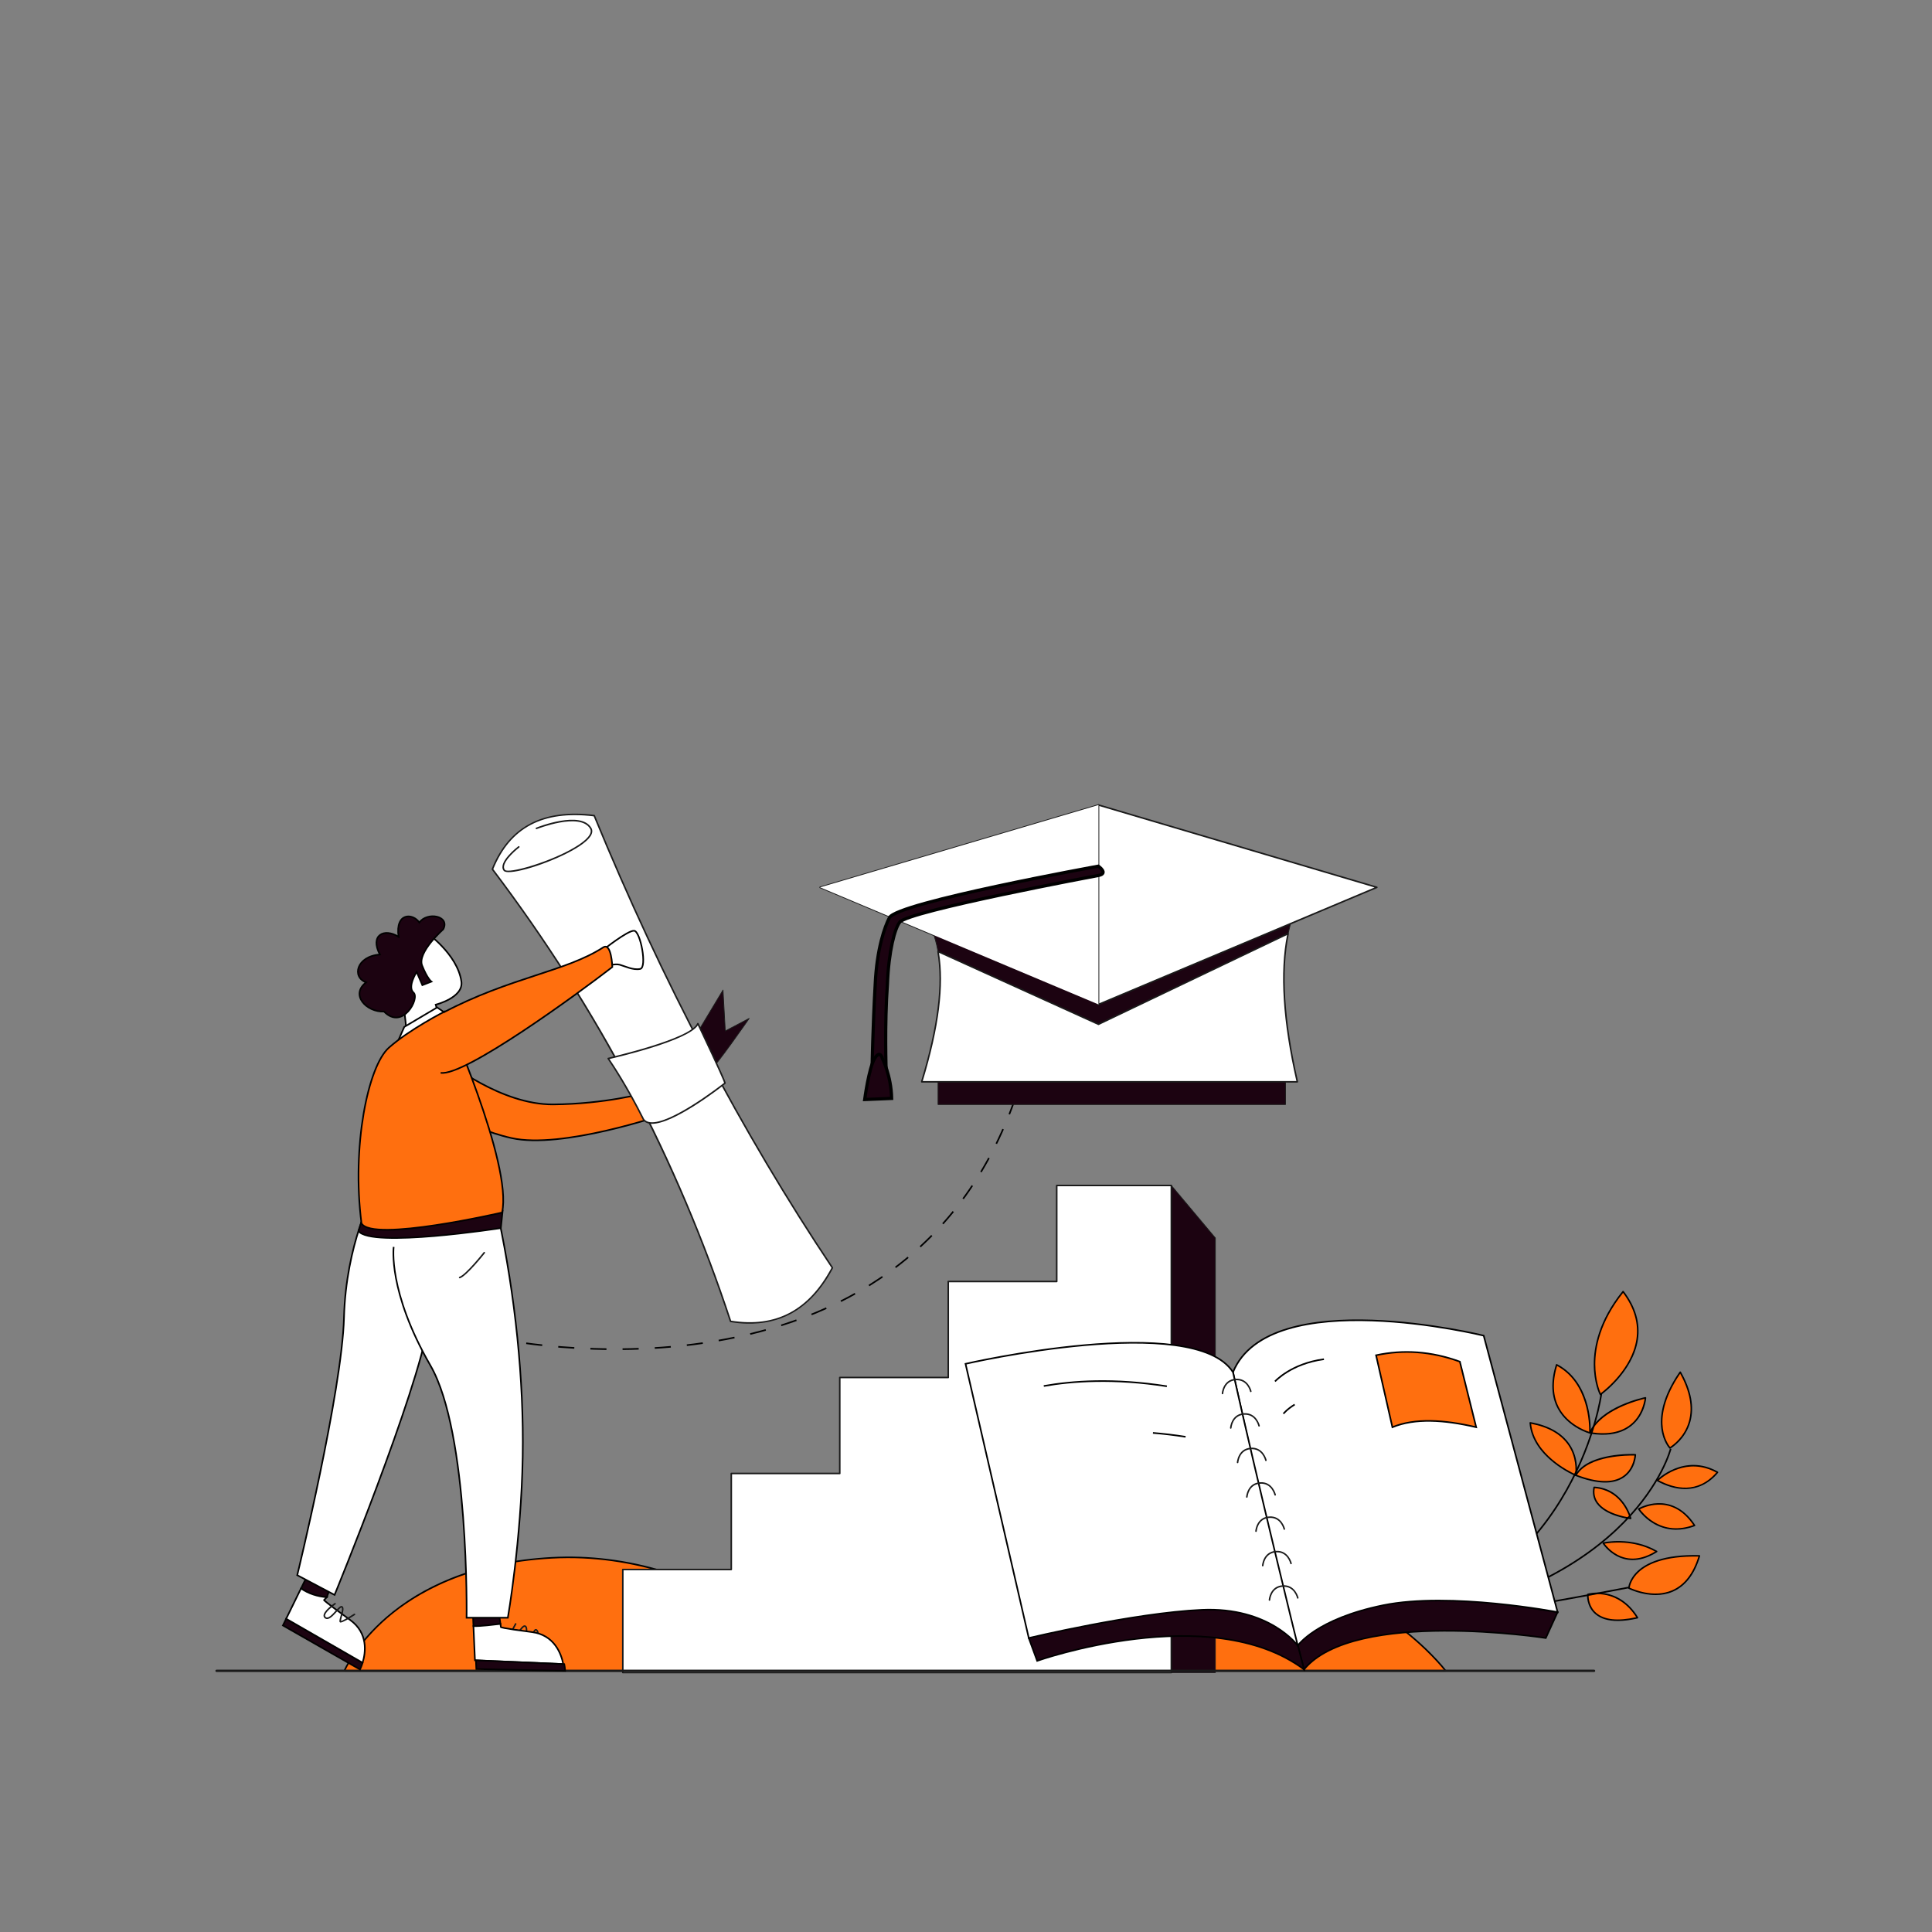<svg width="1200" height="1200" viewBox="0 0 1200 1200" fill="none" xmlns="http://www.w3.org/2000/svg">
<rect x="0" y="0" width="1200" height="1200" fill="#808080" stroke="none"/>
<mask id="mask0_1377_8" style="mask-type:luminance" maskUnits="userSpaceOnUse" x="0" y="0" width="1200" height="1200">
<path d="M0 0H1200V1200H0V0Z" fill="white"/>
</mask>
<g mask="url(#mask0_1377_8)">
<path d="M995.817 958.482C995.817 958.482 1012.99 954.446 1028.97 963.658C1007.64 977.092 995.817 958.482 995.817 958.482Z" fill="#FF6F0F"/>
<path d="M1013.8 968.99C1009.89 968.947 1006.65 967.846 1004.17 966.533C998.5 963.534 995.534 958.935 995.41 958.741C995.327 958.609 995.313 958.446 995.371 958.302C995.429 958.158 995.555 958.05 995.706 958.015C995.88 957.975 1013.25 954.044 1029.21 963.243C1029.36 963.328 1029.45 963.482 1029.45 963.65C1029.46 963.819 1029.37 963.977 1029.23 964.065C1023.33 967.781 1018.15 969.037 1013.8 968.99ZM996.633 958.809C997.62 960.136 1000.36 963.441 1004.65 965.702C1011.75 969.439 1019.61 968.755 1028.03 963.678C1014.4 956.176 999.956 958.2 996.633 958.809Z" fill="black"/>
<path d="M1012.82 943.127C1012.82 943.127 1008.43 924.959 990.138 923.828C986.87 940.274 1012.82 943.127 1012.82 943.127Z" fill="#FF6F0F"/>
<path d="M1012.82 943.607C1012.8 943.607 1012.79 943.607 1012.77 943.606C1012.16 943.538 997.625 941.855 991.755 933.849C989.617 930.932 988.914 927.528 989.669 923.734C989.715 923.498 989.92 923.333 990.169 923.35C1008.6 924.49 1013.25 942.83 1013.29 943.014C1013.33 943.167 1013.29 943.327 1013.18 943.444C1013.09 943.55 1012.96 943.609 1012.82 943.607ZM990.533 924.337C989.964 927.687 990.634 930.694 992.529 933.28C997.425 939.962 1009.14 942.103 1012.16 942.553C1011.13 939.293 1005.9 925.532 990.533 924.337Z" fill="black"/>
<path d="M1017.86 937.285C1017.86 937.285 1037.97 925.386 1052.51 947.486C1029.92 955.955 1017.86 937.285 1017.86 937.285Z" fill="#FF6F0F"/>
<path d="M1040.8 950.151C1034.71 950.084 1029.89 948.086 1026.46 945.97C1020.6 942.345 1017.59 937.738 1017.46 937.544C1017.39 937.435 1017.37 937.301 1017.4 937.173C1017.43 937.046 1017.51 936.938 1017.62 936.872C1017.83 936.748 1022.83 933.83 1029.72 933.617C1036.09 933.414 1045.28 935.618 1052.91 947.222C1052.99 947.343 1053.01 947.497 1052.96 947.635C1052.92 947.774 1052.81 947.885 1052.68 947.935C1048.31 949.572 1044.34 950.19 1040.8 950.151ZM1018.57 937.451C1019.46 938.676 1022.33 942.292 1027 945.174C1034.45 949.765 1042.78 950.462 1051.77 947.245C1045.9 938.581 1038.51 934.316 1029.79 934.577C1024.3 934.739 1019.94 936.741 1018.57 937.451Z" fill="black"/>
<path d="M1029.46 919.545C1029.46 919.545 1045.94 902.788 1066.76 914.477C1052.91 930.858 1035.61 922.884 1029.46 919.545Z" fill="#FF6F0F"/>
<path d="M1046.29 924.896C1040.93 924.837 1035.19 923.203 1029.23 919.969C1029.1 919.897 1029 919.767 1028.98 919.617C1028.96 919.469 1029.01 919.318 1029.12 919.209C1029.28 919.039 1046.1 902.324 1067 914.06C1067.13 914.129 1067.21 914.252 1067.24 914.393C1067.26 914.534 1067.22 914.679 1067.13 914.788C1061.38 921.591 1054.26 924.983 1046.29 924.896ZM1030.27 919.439C1040.3 924.716 1054.4 927.923 1066.02 914.614C1047.92 904.841 1033.08 916.911 1030.27 919.439Z" fill="black"/>
<path d="M1037.23 899.349C1037.23 899.349 1062.23 885.352 1043.63 852.296C1022.12 883.351 1037.23 899.349 1037.23 899.349Z" fill="#FF6F0F"/>
<path d="M1037.22 899.83C1037.09 899.829 1036.97 899.778 1036.88 899.68C1036.72 899.512 1032.98 895.476 1031.89 887.534C1030.88 880.257 1032.03 868.191 1043.23 852.023C1043.33 851.888 1043.49 851.802 1043.65 851.815C1043.81 851.823 1043.96 851.916 1044.05 852.061C1050.51 863.54 1052.48 874.007 1049.9 883.174C1046.73 894.473 1037.55 899.718 1037.46 899.77C1037.39 899.812 1037.3 899.831 1037.22 899.83ZM1043.58 853.206C1032.99 868.761 1031.88 880.33 1032.83 887.33C1033.71 893.823 1036.48 897.677 1037.33 898.727C1038.98 897.681 1046.26 892.596 1048.98 882.896C1051.43 874.168 1049.61 864.182 1043.58 853.206Z" fill="black"/>
<path d="M1037.69 899.855C1037.69 899.855 1016.25 985.875 868.495 1008.01" stroke="black"/>
<path d="M1015.72 903.586C1015.72 903.586 1014.88 930.282 978.764 916.324C986.704 902.341 1015.72 903.586 1015.72 903.586Z" fill="#FF6F0F"/>
<path d="M996.378 920.847C991.297 920.745 985.357 919.387 978.592 916.772C978.462 916.722 978.359 916.618 978.314 916.486C978.266 916.355 978.279 916.208 978.348 916.086C986.339 902.01 1014.55 903.059 1015.74 903.106C1016 903.117 1016.21 903.338 1016.2 903.6C1016.19 903.977 1015.83 912.878 1008.43 917.781C1005.2 919.921 1001.17 920.944 996.378 920.847ZM979.469 916.08C992.044 920.847 1001.61 921.151 1007.9 916.981C1013.93 912.98 1015.02 905.947 1015.2 904.052C1011.41 903.978 986.969 903.986 979.469 916.08Z" fill="black"/>
<path d="M978.763 916.325C978.763 916.325 983.868 889.814 950.465 883.755C952.235 905.395 978.763 916.325 978.763 916.325Z" fill="#FF6F0F"/>
<path d="M978.751 916.805C978.693 916.804 978.634 916.791 978.578 916.768C978.309 916.659 951.758 905.476 949.984 883.794C949.972 883.645 950.03 883.5 950.14 883.398C950.25 883.3 950.401 883.256 950.547 883.283C961.861 885.335 970.034 889.93 974.835 896.941C981.122 906.118 979.253 916.314 979.233 916.415C979.206 916.557 979.116 916.679 978.989 916.748C978.915 916.787 978.833 916.806 978.751 916.805ZM951 884.344C952.999 903.297 974.58 913.905 978.377 915.63C978.658 913.357 979.235 905.053 974.035 897.472C969.47 890.816 961.721 886.4 951 884.344Z" fill="black"/>
<path d="M1022.02 868.219C1022.02 868.219 1020.21 895.252 987.533 889.989C994.555 873.839 1022.02 868.219 1022.02 868.219Z" fill="#FF6F0F"/>
<path d="M994.672 891.142C992.388 891.096 989.982 890.87 987.457 890.464C987.311 890.44 987.183 890.35 987.113 890.22C987.041 890.089 987.036 889.934 987.093 889.798C994.136 873.605 1020.79 867.981 1021.92 867.749C1022.07 867.719 1022.22 867.759 1022.33 867.857C1022.45 867.956 1022.51 868.102 1022.5 868.251C1022.47 868.687 1021.69 878.96 1013.27 885.657C1008.49 889.459 1002.26 891.294 994.672 891.142ZM988.232 889.612C998.568 891.165 1006.79 889.587 1012.66 884.915C1019.57 879.427 1021.15 871.191 1021.47 868.837C1017.35 869.802 994.831 875.658 988.232 889.612Z" fill="black"/>
<path d="M987.532 889.989C987.532 889.989 989.332 859.406 966.85 847.71C956.241 881.667 987.532 889.989 987.532 889.989Z" fill="#FF6F0F"/>
<path d="M987.522 890.469C987.483 890.468 987.445 890.463 987.409 890.453C987.275 890.418 974.1 886.798 967.684 875.165C963.485 867.549 963.048 858.264 966.391 847.566C966.433 847.43 966.532 847.322 966.664 847.266C966.795 847.213 966.944 847.218 967.07 847.283C978.84 853.407 983.908 864.71 986.085 873.113C988.439 882.191 988.016 889.94 988.01 890.018C988.003 890.16 987.93 890.293 987.813 890.378C987.728 890.439 987.625 890.471 987.522 890.469ZM967.137 848.406C964.063 858.61 964.528 867.454 968.526 874.701C973.983 884.596 984.489 888.511 987.072 889.347C987.159 885.024 986.829 859.087 967.137 848.406Z" fill="black"/>
<path d="M994.019 866.12C994.019 866.12 1034.99 837.397 1008.13 802.245C979.623 837.605 994.019 866.12 994.019 866.12Z" fill="#FF6F0F"/>
<path d="M994.01 866.601C993.974 866.6 993.938 866.593 993.903 866.584C993.767 866.551 993.653 866.46 993.591 866.336C993.443 866.041 989.94 858.974 989.905 847.444C989.871 836.83 992.94 820.319 1007.75 801.943C1007.84 801.829 1007.98 801.762 1008.13 801.764L1008.14 801.764C1008.28 801.767 1008.42 801.837 1008.51 801.953C1015.95 811.691 1018.91 821.866 1017.32 832.193C1014.2 852.351 994.494 866.373 994.296 866.513C994.212 866.573 994.11 866.603 994.01 866.601ZM1008.12 803.025C993.813 820.988 990.832 837.074 990.864 847.44C990.895 857.006 993.415 863.554 994.211 865.383C997.2 863.133 1013.58 850.066 1016.37 832.039C1017.89 822.156 1015.12 812.397 1008.12 803.025Z" fill="black"/>
<path d="M994.608 865.781C994.608 865.781 979.745 977.887 866.991 1006.99" stroke="black"/>
<path d="M986.231 990.323C986.231 990.323 1004.67 984.811 1017.06 1004.79C984.389 1012.27 986.231 990.323 986.231 990.323Z" fill="#FF6F0F"/>
<path d="M1005.08 1006.83C998.937 1006.87 994.153 1005.43 990.792 1002.51C985.2 997.661 985.725 990.582 985.75 990.283C985.767 990.086 985.902 989.919 986.091 989.863C986.279 989.807 1005.03 984.478 1017.47 1004.54C1017.55 1004.67 1017.56 1004.83 1017.51 1004.97C1017.45 1005.12 1017.32 1005.22 1017.17 1005.26C1012.69 1006.28 1008.65 1006.81 1005.08 1006.83ZM986.694 990.699C986.668 992.136 986.872 997.846 991.43 1001.8C996.409 1006.11 1004.77 1007.01 1016.29 1004.47C1005.16 987.136 989.178 990.111 986.694 990.699Z" fill="black"/>
<path d="M1011.73 986.407C1011.73 986.407 1012.97 965.282 1055.54 966.366C1044.53 1003.29 1011.73 986.407 1011.73 986.407Z" fill="#FF6F0F"/>
<path d="M1028.5 990.72C1019.33 990.78 1011.62 986.89 1011.52 986.836C1011.35 986.749 1011.25 986.57 1011.26 986.381C1011.27 986.157 1011.64 980.845 1017.35 975.627C1022.55 970.871 1033.4 965.319 1055.55 965.888C1055.7 965.892 1055.84 965.965 1055.93 966.085C1056.02 966.207 1056.04 966.362 1056 966.505C1052.63 977.813 1046.88 985.27 1038.91 988.665C1035.44 990.142 1031.87 990.698 1028.5 990.72ZM1012.25 986.126C1014.34 987.111 1027.08 992.669 1038.54 987.78C1046.09 984.56 1051.59 977.514 1054.9 966.833C1033.55 966.397 1023.09 971.715 1018.06 976.278C1013.37 980.533 1012.43 984.936 1012.25 986.126Z" fill="black"/>
<path d="M1011.4 986.045C1011.4 986.045 903.362 1006.99 868.003 1009" stroke="black"/>
<path d="M897.923 1037.79C897.923 1037.79 845.588 967.295 736.223 967.295C626.858 967.295 605.965 1037.79 605.965 1037.79H897.923Z" fill="#FF6F0F"/>
<path d="M897.923 1038.27H605.965C605.814 1038.27 605.671 1038.2 605.58 1038.08C605.489 1037.96 605.461 1037.8 605.504 1037.65C605.557 1037.48 610.983 1019.7 629.754 1002.19C640.77 991.916 654.163 983.732 669.561 977.862C688.79 970.533 711.219 966.816 736.223 966.816C761.22 966.816 785.293 970.53 807.775 977.854C825.764 983.714 842.779 991.886 858.349 1002.14C884.867 1019.61 898.177 1037.33 898.308 1037.5C898.416 1037.65 898.433 1037.84 898.352 1038.01C898.27 1038.17 898.104 1038.27 897.923 1038.27ZM606.629 1037.31H896.94C894.088 1033.74 881.05 1018.24 857.784 1002.92C833.434 986.887 792.578 967.776 736.223 967.776C679.92 967.776 647.628 986.851 630.453 1002.85C613.814 1018.36 607.759 1034.04 606.629 1037.31Z" fill="black"/>
<path d="M727.535 736.334L754.885 768.948V1038.86H727.535V736.334Z" fill="#1C0311"/>
<path d="M754.887 1039.1H727.537C727.404 1039.1 727.297 1039 727.297 1038.86V736.335C727.297 736.233 727.36 736.144 727.455 736.109C727.549 736.074 727.656 736.102 727.72 736.181L755.071 768.794C755.107 768.837 755.127 768.894 755.127 768.949V1038.86C755.127 1039 755.019 1039.1 754.887 1039.1ZM727.777 1038.62H754.647V769.036L727.777 736.994V1038.62Z" fill="#1A1A1A"/>
<path d="M513.792 1037.79C513.792 1037.79 444.428 962.024 342.675 967.587C240.922 973.15 213.895 1037.79 213.895 1037.79H513.792Z" fill="#FF6F0F"/>
<path d="M513.791 1038.27H213.893C213.733 1038.27 213.583 1038.19 213.494 1038.06C213.405 1037.92 213.389 1037.75 213.451 1037.6C213.518 1037.44 220.474 1021.15 239.812 1004.41C251.16 994.591 264.494 986.532 279.444 980.459C298.12 972.872 319.385 968.38 342.647 967.109C365.913 965.834 389.407 968.744 412.477 975.75C430.929 981.355 449.151 989.577 466.639 1000.19C496.413 1018.26 513.971 1037.27 514.145 1037.46C514.273 1037.6 514.307 1037.81 514.23 1037.98C514.154 1038.16 513.981 1038.27 513.791 1038.27ZM214.639 1037.31H512.673C509.005 1033.51 492.308 1016.89 466.113 1001C438.75 984.391 395.125 965.2 342.7 968.066C290.304 970.93 258.194 989.788 240.484 1005.1C223.504 1019.78 216.152 1034.1 214.639 1037.31Z" fill="black"/>
<path d="M727.537 1037.98V736.334H656.358V795.96H588.977V855.587H521.597V915.213H454.217V974.84H386.836V1038.86H716.407H727.537V1037.98Z" fill="white"/>
<path d="M727.535 1039.34H386.835C386.57 1039.34 386.355 1039.13 386.355 1038.86V974.84C386.355 974.574 386.57 974.36 386.835 974.36H453.735V915.213C453.735 914.947 453.95 914.733 454.215 914.733H521.115V855.587C521.115 855.321 521.33 855.107 521.595 855.107H588.496V795.96C588.496 795.695 588.711 795.481 588.976 795.481H655.876V736.334C655.876 736.069 656.091 735.854 656.357 735.854H727.535C727.801 735.854 728.016 736.069 728.016 736.334V1038.86C728.016 1039.13 727.801 1039.34 727.535 1039.34ZM387.315 1038.38H727.055V736.814H656.836V795.96C656.836 796.226 656.622 796.441 656.357 796.441H589.455V855.587C589.455 855.853 589.241 856.067 588.976 856.067H522.076V915.213C522.076 915.479 521.861 915.694 521.595 915.694H454.695V974.84C454.695 975.106 454.481 975.32 454.215 975.32H387.315V1038.38Z" fill="#1A1A1A"/>
<path d="M990.097 1038.51H134.51C134.112 1038.51 133.789 1038.19 133.789 1037.79C133.789 1037.39 134.112 1037.07 134.51 1037.07H990.097C990.494 1037.07 990.817 1037.39 990.817 1037.79C990.817 1038.19 990.494 1038.51 990.097 1038.51Z" fill="#1A1A1A"/>
<path d="M307.129 831.058C307.129 831.058 564.788 888.166 632.94 675.129" stroke="black" stroke-miterlimit="10" stroke-dasharray="10 10"/>
<path d="M682.287 624.356C682.224 624.356 682.162 624.343 682.102 624.318L509.196 551.583C509.009 551.504 508.891 551.316 508.903 551.114C508.913 550.911 509.051 550.738 509.246 550.679L682.152 499.545C682.295 499.502 682.454 499.53 682.575 499.62C682.697 499.711 682.768 499.854 682.768 500.005V623.875C682.768 624.036 682.687 624.186 682.553 624.275C682.473 624.328 682.381 624.356 682.287 624.356ZM510.808 551.219L681.807 623.153V500.648L510.808 551.219Z" fill="#1A1A1A"/>
<path d="M582.641 686.031H798.449V666.927H582.641V686.031Z" fill="#1C0311"/>
<path d="M798.449 686.271H582.642C582.509 686.271 582.402 686.163 582.402 686.031V666.928C582.402 666.795 582.509 666.687 582.642 666.687H798.449C798.582 666.687 798.69 666.795 798.69 666.928V686.031C798.69 686.163 798.582 686.271 798.449 686.271ZM582.882 685.79H798.209V667.168H582.882V685.79Z" fill="#1A1A1A"/>
<path d="M572.5 565.245C577.666 572.777 580.932 581.422 582.615 590.994L682.288 636.215L800.08 579.882C801.447 573.414 803.34 567.422 805.802 561.943L572.5 565.245Z" fill="#1C0311"/>
<path d="M682.285 636.456C682.251 636.456 682.218 636.448 682.185 636.433L582.514 591.212C582.442 591.18 582.39 591.113 582.376 591.035C580.656 581.253 577.266 572.621 572.3 565.381C572.249 565.307 572.244 565.213 572.284 565.134C572.325 565.056 572.407 565.007 572.495 565.006L805.797 561.702H805.8C805.881 561.702 805.956 561.743 806.001 561.811C806.046 561.879 806.053 561.967 806.019 562.042C803.606 567.41 801.687 573.428 800.313 579.931C800.298 580.004 800.25 580.067 800.182 580.099L682.389 636.431C682.355 636.447 682.32 636.456 682.285 636.456ZM582.828 590.827L682.282 635.951L799.868 579.717C801.219 573.363 803.088 567.468 805.428 562.188L572.948 565.478C577.795 572.669 581.119 581.194 582.828 590.827Z" fill="#1A1A1A"/>
<path d="M805.802 671.926C797.407 635.417 794.957 604.245 800.079 579.882L682.287 636.215L582.615 590.994C586.612 613.657 581.761 641.502 572.5 671.926H805.802Z" fill="white"/>
<path d="M805.798 672.406H572.496C572.344 672.406 572.2 672.334 572.11 672.212C572.019 672.09 571.992 671.931 572.036 671.786C582.404 637.725 585.709 611.326 582.138 591.077C582.107 590.902 582.175 590.723 582.316 590.614C582.457 590.504 582.647 590.483 582.809 590.556L682.277 635.685L799.868 579.448C800.033 579.369 800.229 579.39 800.373 579.504C800.517 579.616 800.583 579.801 800.546 579.98C795.665 603.19 797.59 634.089 806.267 671.818C806.299 671.961 806.266 672.11 806.175 672.224C806.084 672.34 805.944 672.406 805.798 672.406ZM573.143 671.445H805.195C796.72 634.356 794.775 603.845 799.412 580.732L682.49 636.648C682.361 636.709 682.213 636.711 682.085 636.652L583.236 591.804C586.563 611.961 583.258 638.031 573.143 671.445Z" fill="#1A1A1A"/>
<path d="M855.195 551.14L682.289 623.875V500.005L855.195 551.14Z" fill="white"/>
<path d="M682.29 624.356C682.197 624.356 682.104 624.328 682.024 624.274C681.89 624.186 681.809 624.036 681.809 623.875V500.005C681.809 499.854 681.88 499.711 682.002 499.62C682.124 499.529 682.282 499.502 682.425 499.544L855.332 550.679C855.526 550.737 855.664 550.911 855.674 551.113C855.686 551.316 855.569 551.504 855.381 551.583L682.476 624.317C682.416 624.343 682.353 624.356 682.29 624.356ZM682.77 500.648V623.152L853.769 551.219L682.77 500.648Z" fill="#1A1A1A"/>
<path d="M509.383 551.14L682.289 623.875V500.005L509.383 551.14Z" fill="white"/>
<path d="M682.441 543.72C682.441 543.72 564.095 565.846 558.827 572.782C555.811 576.683 552.006 590.37 551.19 611.344C549.376 635.969 550.395 665.204 550.395 665.204L541.582 665.582C541.582 665.582 542.152 636.982 543.595 611.679C544.591 589.057 549.611 575.411 552.462 569.942C557.332 560.633 682.196 537.997 682.196 537.997C682.196 537.997 688.666 542.451 682.441 543.72Z" fill="#1C0311"/>
<path d="M682.441 543.72C682.441 543.72 564.095 565.846 558.827 572.782C555.811 576.683 552.006 590.37 551.19 611.344C549.376 635.969 550.395 665.204 550.395 665.204L541.582 665.582C541.582 665.582 542.152 636.982 543.595 611.679C544.591 589.057 549.611 575.411 552.462 569.942C557.332 560.633 682.196 537.997 682.196 537.997C682.196 537.997 688.666 542.451 682.441 543.72Z" stroke="black" stroke-width="2"/>
<path d="M548.03 657.381C548.03 657.381 553.497 667.837 553.815 682.235L537.071 682.936C537.071 682.936 539.651 663.429 543.183 657.563C546.713 651.696 548.03 657.381 548.03 657.381Z" fill="#1C0311"/>
<path d="M548.03 657.381C548.03 657.381 553.497 667.837 553.815 682.235L537.071 682.936C537.071 682.936 539.651 663.429 543.183 657.563C546.713 651.696 548.03 657.381 548.03 657.381Z" stroke="black" stroke-width="2"/>
</g>
<mask id="mask1_1377_8" style="mask-type:luminance" maskUnits="userSpaceOnUse" x="0" y="0" width="1200" height="1200">
<path d="M0 0H1200V1200H0V0Z" fill="white"/>
</mask>
<g mask="url(#mask1_1377_8)">
<path d="M967.453 1001.32L960.117 1017.4C960.117 1017.4 841.203 998.951 809.966 1036.91L806.061 1022.13C806.061 1022.13 803.222 1003.56 828.425 992.92C853.627 982.275 967.453 1001.32 967.453 1001.32Z" fill="#1C0311"/>
<path d="M967.453 1001.32L960.117 1017.4C960.117 1017.4 841.203 998.951 809.966 1036.91L806.061 1022.13C806.061 1022.13 803.222 1003.56 828.425 992.92C853.627 982.275 967.453 1001.32 967.453 1001.32Z" stroke="black" stroke-miterlimit="10"/>
<path d="M638.988 1017.4L644.194 1031.59C644.194 1031.59 751.868 993.511 809.964 1036.92L803.486 1011.66C803.486 1011.66 744.532 964.89 638.988 1017.4Z" fill="#1C0311"/>
<path d="M638.988 1017.4L644.194 1031.59C644.194 1031.59 751.868 993.511 809.964 1036.92L803.486 1011.66C803.486 1011.66 744.532 964.89 638.988 1017.4Z" stroke="black" stroke-miterlimit="10"/>
<path d="M921.544 829.592C921.544 829.592 788.55 796.95 765.832 852.3C801.802 1015.51 806.061 1022.13 806.061 1022.13C806.061 1022.13 817.421 1005.57 859.07 997.059C900.72 988.543 967.453 1001.32 967.453 1001.32L921.544 829.592Z" fill="white"/>
<path d="M921.544 829.592C921.544 829.592 788.55 796.95 765.832 852.3C801.802 1015.51 806.061 1022.13 806.061 1022.13C806.061 1022.13 817.421 1005.57 859.07 997.059C900.72 988.543 967.453 1001.32 967.453 1001.32L921.544 829.592Z" stroke="black" stroke-miterlimit="10"/>
<path d="M599.707 847.096C599.707 847.096 741.694 814.455 765.832 852.301C782.283 925.868 806.061 1022.13 806.061 1022.13C806.061 1022.13 788.549 998.004 746.426 999.897C704.304 1001.79 638.99 1017.4 638.99 1017.4L599.707 847.096Z" fill="white"/>
<path d="M599.707 847.096C599.707 847.096 741.694 814.455 765.832 852.301C782.283 925.868 806.061 1022.13 806.061 1022.13C806.061 1022.13 788.549 998.004 746.426 999.897C704.304 1001.79 638.99 1017.4 638.99 1017.4L599.707 847.096Z" stroke="black" stroke-miterlimit="10"/>
<path d="M788.492 994.286C788.481 994.286 788.471 994.286 788.46 994.285C788.195 994.268 787.995 994.04 788.013 993.775C788.017 993.689 788.665 985.19 796.623 984.635C804.557 984.084 806.512 992.287 806.531 992.37C806.589 992.629 806.427 992.886 806.168 992.943C805.912 993.001 805.653 992.84 805.594 992.582C805.524 992.275 803.817 985.085 796.689 985.594C789.575 986.09 788.992 993.522 788.971 993.839C788.953 994.093 788.742 994.286 788.492 994.286Z" fill="#1A1A1A"/>
<path d="M784.308 972.907C784.297 972.907 784.287 972.907 784.276 972.906C784.011 972.888 783.811 972.66 783.829 972.395C783.833 972.309 784.48 963.81 792.438 963.255C800.391 962.715 802.329 970.907 802.346 970.99C802.405 971.249 802.243 971.505 801.984 971.563C801.724 971.62 801.468 971.46 801.41 971.201C801.339 970.895 799.632 963.699 792.505 964.214C785.39 964.71 784.808 972.142 784.787 972.459C784.769 972.713 784.558 972.907 784.308 972.907Z" fill="#1A1A1A"/>
<path d="M780.129 951.526C780.118 951.526 780.107 951.527 780.096 951.526C779.831 951.509 779.632 951.281 779.65 951.016C779.655 950.93 780.302 942.43 788.26 941.876C796.204 941.328 798.149 949.528 798.167 949.611C798.226 949.87 798.064 950.126 797.805 950.184C797.548 950.243 797.289 950.081 797.231 949.822C797.161 949.516 795.449 942.332 788.325 942.833C781.211 943.329 780.628 950.763 780.607 951.08C780.59 951.333 780.379 951.526 780.129 951.526Z" fill="#1A1A1A"/>
<path d="M774.437 930.28C774.426 930.28 774.416 930.28 774.405 930.279C774.14 930.261 773.94 930.034 773.958 929.769C773.963 929.683 774.61 921.185 782.567 920.63C790.516 920.08 792.458 928.282 792.476 928.365C792.534 928.624 792.372 928.88 792.114 928.938C791.856 928.995 791.597 928.835 791.54 928.576C791.47 928.27 789.752 921.087 782.634 921.589C775.52 922.085 774.937 929.517 774.916 929.834C774.899 930.087 774.688 930.28 774.437 930.28Z" fill="#1A1A1A"/>
<path d="M768.703 908.834C768.692 908.834 768.682 908.834 768.671 908.833C768.406 908.815 768.206 908.587 768.224 908.322C768.228 908.236 768.876 899.737 776.833 899.182C784.766 898.637 786.724 906.835 786.742 906.917C786.8 907.176 786.638 907.433 786.38 907.49C786.123 907.549 785.864 907.387 785.806 907.129C785.735 906.822 784.027 899.636 776.9 900.141C769.786 900.637 769.203 908.069 769.182 908.386C769.164 908.64 768.953 908.834 768.703 908.834Z" fill="#1A1A1A"/>
<path d="M764.453 887.42C764.442 887.42 764.432 887.42 764.421 887.419C764.156 887.402 763.956 887.174 763.974 886.909C763.978 886.823 764.625 878.323 772.584 877.769C780.518 877.223 782.474 885.42 782.492 885.503C782.55 885.762 782.388 886.019 782.129 886.076C781.87 886.133 781.613 885.973 781.555 885.714C781.486 885.408 779.767 878.227 772.65 878.727C765.535 879.223 764.953 886.655 764.932 886.972C764.914 887.225 764.703 887.42 764.453 887.42Z" fill="#1A1A1A"/>
<path d="M759.316 866.006C759.305 866.006 759.295 866.007 759.284 866.006C759.019 865.988 758.819 865.759 758.837 865.494C758.841 865.409 759.488 856.909 767.446 856.355C775.403 855.813 777.337 864.008 777.354 864.09C777.413 864.349 777.251 864.605 776.992 864.663C776.735 864.72 776.476 864.559 776.418 864.301C776.348 863.994 774.637 856.805 767.512 857.314C760.398 857.81 759.816 865.241 759.795 865.558C759.777 865.812 759.566 866.006 759.316 866.006Z" fill="#1A1A1A"/>
<path d="M906.74 845.741L916.884 886.461C896.982 881.829 878.991 880.66 864.843 886.461L854.699 841.773C871.57 838.154 888.895 839.25 906.74 845.741Z" fill="#FF6F0F"/>
<path d="M906.74 845.741L916.884 886.461C896.982 881.829 878.991 880.66 864.843 886.461L854.699 841.773C871.57 838.154 888.895 839.25 906.74 845.741Z" stroke="black" stroke-miterlimit="10"/>
<path d="M724.765 861.035C691.806 855.854 665.864 857.751 648.309 860.874" stroke="black" stroke-miterlimit="10"/>
<path d="M791.934 858.022C791.934 858.022 801.895 846.953 822.317 844.235" stroke="black" stroke-miterlimit="10"/>
<path d="M797.176 878.092C797.176 878.092 799.196 875.437 804.144 872.373" stroke="black" stroke-miterlimit="10"/>
<path d="M736.383 892.425C729.299 891.311 722.539 890.525 716.117 890.007" stroke="black" stroke-miterlimit="10"/>
<path d="M411.492 692.485C411.492 692.485 348.979 713.9 317.683 706.863C286.386 699.828 272.947 683.971 272.947 683.971L278.277 659.612C278.277 659.612 311.111 686.244 343.585 685.982C376.06 685.72 400.52 678.897 400.52 678.897C400.52 678.897 409.703 682.016 411.492 692.485Z" fill="#FF6F0F"/>
<path d="M411.492 692.485C411.492 692.485 348.979 713.9 317.683 706.863C286.386 699.828 272.947 683.971 272.947 683.971L278.277 659.612C278.277 659.612 311.111 686.244 343.585 685.982C376.06 685.72 400.52 678.897 400.52 678.897C400.52 678.897 409.703 682.016 411.492 692.485Z" stroke="black" stroke-miterlimit="10"/>
<path d="M225.221 1032.76C224.434 1035.34 223.603 1036.96 223.603 1036.96L175.708 1009.6L177.743 1005.44L225.221 1032.76Z" fill="#1C0311"/>
<path d="M225.221 1032.76C224.434 1035.34 223.603 1036.96 223.603 1036.96L175.708 1009.6L177.743 1005.44L225.221 1032.76Z" stroke="black" stroke-miterlimit="10"/>
<path d="M186.961 986.619L191.091 978.184L205.278 985.913L202.972 992.044C197.218 991.614 191.712 989.866 186.961 986.619Z" fill="#1C0311"/>
<path d="M186.961 986.619L191.091 978.184L205.278 985.913L202.972 992.044C197.218 991.614 191.712 989.866 186.961 986.619Z" stroke="black" stroke-miterlimit="10"/>
<path d="M186.959 986.619C191.71 989.866 197.216 991.614 202.969 992.044L201.232 993.856C201.232 993.856 201.599 994.692 217.52 1006.22C228.817 1014.4 227.142 1026.45 225.216 1032.76L177.74 1005.44L186.959 986.619Z" fill="white"/>
<path d="M186.959 986.619C191.71 989.866 197.216 991.614 202.969 992.044L201.232 993.856C201.232 993.856 201.599 994.692 217.52 1006.22C228.817 1014.4 227.142 1026.45 225.216 1032.76L177.74 1005.44L186.959 986.619Z" stroke="black" stroke-miterlimit="10"/>
<path d="M211.448 1007.78C211.387 1007.77 211.333 1007.76 211.287 1007.74C210.47 1007.41 210.832 1006.12 211.488 1003.78C211.966 1002.07 212.858 998.888 212.144 998.474C211.739 998.241 210.009 1000.16 209.081 1001.19C206.827 1003.69 204.023 1006.81 201.808 1005.16C201.228 1004.73 200.928 1004.14 200.942 1003.45C201.002 1000.46 207.139 996.169 207.839 995.69C208.059 995.539 208.357 995.596 208.507 995.815C208.657 996.033 208.6 996.332 208.382 996.482C206.594 997.707 201.944 1001.35 201.903 1003.47C201.894 1003.85 202.048 1004.14 202.383 1004.39C203.898 1005.52 206.374 1002.76 208.367 1000.55C210.211 998.497 211.539 997.015 212.626 997.644C213.982 998.43 213.184 1001.28 212.413 1004.04C212.135 1005.03 211.766 1006.35 211.77 1006.84C212.718 1006.67 216.637 1004.43 219.918 1002.32C220.14 1002.18 220.437 1002.24 220.58 1002.47C220.725 1002.69 220.661 1002.98 220.437 1003.13C216.985 1005.35 212.71 1007.91 211.448 1007.78Z" fill="#1A1A1A"/>
<path d="M266.08 822.237C259.285 865.136 207.802 990.623 207.802 990.623L184.619 978.375C184.619 978.375 212.387 864.472 213.66 818.444C214.934 772.416 231.841 741.642 231.841 741.642L287.73 752.749L266.08 822.237Z" fill="white"/>
<path d="M266.08 822.237C259.285 865.136 207.802 990.623 207.802 990.623L184.619 978.375C184.619 978.375 212.387 864.472 213.66 818.444C214.934 772.416 231.841 741.642 231.841 741.642L287.73 752.749L266.08 822.237Z" stroke="black" stroke-miterlimit="10"/>
<path d="M327.918 1019.95C327.769 1019.95 327.615 1019.91 327.457 1019.84C326.247 1019.31 326.37 1017.28 326.513 1014.93C326.626 1013.07 326.766 1010.76 325.946 1010.47C325.206 1010.2 323.266 1013 321.991 1014.86C319.996 1017.76 318.274 1020.27 316.732 1019.84C316.364 1019.73 316.09 1019.48 315.94 1019.11C315.052 1016.91 319.062 1009.8 319.875 1008.39C320.007 1008.16 320.302 1008.08 320.531 1008.22C320.761 1008.35 320.839 1008.65 320.706 1008.87C318.915 1011.97 316.279 1017.38 316.831 1018.75C316.876 1018.86 316.927 1018.89 316.996 1018.91C317.887 1019.18 319.795 1016.36 321.199 1014.31C323.142 1011.48 324.821 1009.04 326.272 1009.56C327.768 1010.1 327.624 1012.48 327.471 1014.99C327.376 1016.56 327.246 1018.7 327.842 1018.97C328.356 1019.19 329.453 1016.82 330.041 1015.55C330.889 1013.71 331.622 1012.12 332.539 1011.84C332.824 1011.75 333.113 1011.79 333.374 1011.94C335.232 1013.06 335.176 1018.41 335.147 1019.47C335.14 1019.74 334.916 1019.95 334.653 1019.94C334.388 1019.93 334.18 1019.71 334.187 1019.45C334.25 1017.2 333.95 1013.41 332.879 1012.77C332.848 1012.75 332.842 1012.75 332.822 1012.76C332.314 1012.91 331.504 1014.67 330.912 1015.95C329.968 1018 329.07 1019.95 327.918 1019.95Z" fill="#1A1A1A"/>
<path d="M294.066 1010.01L293.703 1001.73H309.859L310.83 1008.63C305.399 1009.2 299.553 1010.06 294.066 1010.01Z" fill="#1C0311"/>
<path d="M294.066 1010.01L293.703 1001.73H309.859L310.83 1008.63C305.399 1009.2 299.553 1010.06 294.066 1010.01Z" stroke="black" stroke-miterlimit="10"/>
<path d="M310.83 1008.63L311.113 1010.64C311.113 1010.64 310.834 1011.2 330.333 1013.7C344.375 1015.51 348.593 1027.2 349.854 1033.61L294.997 1031.24L294.066 1010.01C299.553 1010.06 305.399 1009.2 310.83 1008.63Z" fill="white"/>
<path d="M310.83 1008.63L311.113 1010.64C311.113 1010.64 310.834 1011.2 330.333 1013.7C344.375 1015.51 348.593 1027.2 349.854 1033.61L294.997 1031.24L294.066 1010.01C299.553 1010.06 305.399 1009.2 310.83 1008.63Z" stroke="black" stroke-miterlimit="10"/>
<path d="M350.47 1033.61C350.96 1036.1 351.005 1037.79 351.005 1037.79L295.851 1036.67L295.613 1031.24L350.47 1033.61Z" fill="#1C0311"/>
<path d="M350.47 1033.61C350.96 1036.1 351.005 1037.79 351.005 1037.79L295.851 1036.67L295.613 1031.24L350.47 1033.61Z" stroke="black" stroke-miterlimit="10"/>
<path d="M244.52 774.475C244.52 774.475 240.748 802.021 267.377 848.181C291.502 890 289.805 1004.8 289.805 1004.8H315.433C315.433 1004.8 323.782 956.839 324.655 904.794C325.462 856.635 319.951 804.81 309.611 756.016" fill="white"/>
<path d="M244.52 774.475C244.52 774.475 240.748 802.021 267.377 848.181C291.502 890 289.805 1004.8 289.805 1004.8H315.433C315.433 1004.8 323.782 956.839 324.655 904.794C325.462 856.635 319.951 804.81 309.611 756.016" stroke="black" stroke-miterlimit="10"/>
<path d="M285.504 793.983C285.3 793.983 285.112 793.854 285.046 793.65C284.965 793.398 285.105 793.127 285.358 793.046C289.303 791.783 300.29 777.917 300.4 777.777C300.565 777.569 300.866 777.535 301.075 777.699C301.282 777.863 301.318 778.165 301.154 778.374C300.695 778.954 289.873 792.61 285.65 793.961C285.601 793.976 285.552 793.983 285.504 793.983Z" fill="#1A1A1A"/>
<path d="M433.311 641.183L449.068 614.957L450.49 640.365L465.319 632.562C465.319 632.562 444.16 663.041 441.681 664.013C439.202 664.985 433.311 641.183 433.311 641.183Z" fill="#1C0311"/>
<path d="M441.512 664.282C441.41 664.28 441.292 664.255 441.162 664.188C438.436 662.778 433.296 642.12 433.078 641.241C433.063 641.181 433.072 641.116 433.106 641.062L448.864 614.835C448.917 614.743 449.024 614.701 449.126 614.726C449.229 614.75 449.303 614.84 449.308 614.945L450.709 639.979L465.207 632.35C465.305 632.297 465.426 632.319 465.499 632.402C465.572 632.486 465.579 632.608 465.516 632.699C464.65 633.946 444.286 663.25 441.769 664.239C441.702 664.264 441.616 664.285 441.512 664.282ZM433.568 641.222C435.057 647.221 439.29 662.679 441.382 663.761C441.494 663.819 441.556 663.805 441.594 663.791C443.511 663.038 458.309 642.208 464.56 633.231L450.601 640.578C450.529 640.617 450.442 640.616 450.372 640.574C450.3 640.533 450.255 640.46 450.25 640.379L448.872 615.751L433.568 641.222Z" fill="#1A1A1A"/>
<path d="M517.001 787.451C460.347 702.759 411.136 609.021 369.07 506.605C338.938 502.888 316.923 512.436 305.851 539.872C372.355 627.67 421.121 721.471 453.782 820.718C483.196 825.455 503.483 812.875 517.001 787.451Z" fill="white"/>
<path d="M463.826 822.151C460.552 822.071 457.177 821.752 453.706 821.192C453.529 821.164 453.382 821.038 453.325 820.868C420.311 720.546 370.564 626.103 305.468 540.162C305.366 540.027 305.343 539.849 305.405 539.693C310.834 526.242 319.141 516.631 330.098 511.127C340.504 505.899 353.636 504.217 369.129 506.13C369.301 506.151 369.448 506.261 369.514 506.423C411.661 609.035 461.418 703.497 517.4 787.185C517.498 787.331 517.508 787.521 517.425 787.675C510.473 800.751 501.779 810.219 491.583 815.815C483.443 820.285 474.138 822.405 463.826 822.151ZM454.146 820.29C481.904 824.664 502.284 813.928 516.442 787.478C460.539 703.871 410.84 609.517 368.733 507.047C337.323 503.25 316.927 513.967 306.398 539.8C339.184 583.108 368.296 628.854 392.932 675.778C417.171 721.945 437.765 770.56 454.146 820.29Z" fill="#1A1A1A"/>
<path d="M377.758 657.464C377.758 657.464 429.464 645.866 433.462 635.791C451.487 673.799 450.282 672.771 450.282 672.771C450.282 672.771 408.111 706.256 399.728 695.389C388.332 672.492 377.758 657.464 377.758 657.464Z" fill="white"/>
<path d="M404.707 698.035C404.359 698.027 404.024 698.004 403.698 697.964C401.801 697.733 400.336 696.965 399.347 695.683C399.329 695.659 399.312 695.632 399.298 695.604C388.051 673.006 377.471 657.891 377.365 657.742C377.273 657.61 377.252 657.442 377.31 657.291C377.368 657.143 377.496 657.032 377.652 656.996C378.167 656.881 429.156 645.34 433.014 635.614C433.085 635.437 433.255 635.318 433.445 635.311C433.637 635.304 433.812 635.414 433.894 635.586C440.946 650.454 445.903 661.133 448.627 667.326C451.037 672.808 450.941 672.882 450.585 673.155C450.565 673.171 450.543 673.184 450.519 673.196C448.516 674.783 418.468 698.374 404.707 698.035ZM400.136 695.132C400.963 696.182 402.199 696.814 403.813 697.01C416.264 698.537 446.852 674.849 449.762 672.571C449.42 671.498 447.207 665.914 433.438 636.865C427.334 646.286 384.792 656.346 378.555 657.777C380.604 660.773 390.105 674.985 400.136 695.132Z" fill="#1A1A1A"/>
<path d="M315.671 541.695C314.212 541.659 313.201 541.373 312.775 540.792C308.986 535.616 321.408 526.046 321.938 525.641C322.149 525.479 322.451 525.521 322.611 525.732C322.772 525.943 322.732 526.244 322.521 526.405C319.115 529.005 310.865 536.556 313.551 540.225C313.811 540.58 314.486 540.761 315.494 540.786C322.614 540.96 346.447 533.385 359.493 524.696C363.734 521.872 368.384 517.837 366.461 514.653C360.237 504.347 333.635 514.865 333.366 514.974C333.121 515.072 332.84 514.953 332.741 514.706C332.643 514.46 332.763 514.181 333.009 514.082C334.134 513.631 360.642 503.158 367.283 514.156C369.142 517.234 366.7 521.049 360.024 525.495C347.806 533.633 324.154 541.904 315.671 541.695Z" fill="#1A1A1A"/>
<path d="M275.656 642.287L270.627 624.013C270.627 624.013 288.023 619.699 286.572 609.619C284.092 592.391 264.39 578.854 264.39 578.854C264.39 578.854 244.723 586.99 243.76 597.906C242.799 608.821 248.427 617.953 249.999 622.939C251.993 629.266 253.043 648.983 253.043 648.983L275.656 642.287Z" fill="white"/>
<path d="M275.656 642.287L270.627 624.013C270.627 624.013 288.023 619.699 286.572 609.619C284.092 592.391 264.39 578.854 264.39 578.854C264.39 578.854 244.723 586.99 243.76 597.906C242.799 608.821 248.427 617.953 249.999 622.939C251.993 629.266 253.043 648.983 253.043 648.983L275.656 642.287Z" stroke="black" stroke-miterlimit="10"/>
<path d="M275.313 577.196C275.313 577.196 258.985 591.592 262.189 599.712C265.394 607.832 267.958 609.704 267.958 609.704L262.334 611.893L258.778 603.673C258.778 603.673 252.824 612.985 256.862 616.532C260.902 620.077 250.074 640.151 238.529 628.299C227.733 628.798 217.28 617.943 227.388 610.149C218.443 606.934 221.297 593.998 235.938 592.868C229.587 580.88 238.583 576.208 247.536 581.83C245.43 566.576 256.527 567.144 260.458 572.998C265.238 566.217 279.665 568.691 275.313 577.196Z" fill="#1C0311"/>
<path d="M275.313 577.196C275.313 577.196 258.985 591.592 262.189 599.712C265.394 607.832 267.958 609.704 267.958 609.704L262.334 611.893L258.778 603.673C258.778 603.673 252.824 612.985 256.862 616.532C260.902 620.077 250.074 640.151 238.529 628.299C227.733 628.798 217.28 617.943 227.388 610.149C218.443 606.934 221.297 593.998 235.938 592.868C229.587 580.88 238.583 576.208 247.536 581.83C245.43 566.576 256.527 567.144 260.458 572.998C265.238 566.217 279.665 568.691 275.313 577.196Z" stroke="black" stroke-miterlimit="10"/>
<path d="M312.197 751.995L311.083 762.793C311.083 762.793 230.282 775.332 222.676 764.618L226.242 753.61L312.197 751.995Z" fill="#1C0311"/>
<path d="M312.197 751.995L311.083 762.793C311.083 762.793 230.282 775.332 222.676 764.618L226.242 753.61L312.197 751.995Z" stroke="black" stroke-miterlimit="10"/>
<path d="M276.271 629.005L271.521 625.739L251.119 637.818L244.516 652.701C244.516 652.701 276.611 635.471 276.271 629.005Z" fill="white"/>
<path d="M276.271 629.005L271.521 625.739L251.119 637.818L244.516 652.701C244.516 652.701 276.611 635.471 276.271 629.005Z" stroke="black" stroke-miterlimit="10"/>
<path d="M311.846 753.119C311.846 753.119 230.992 771.808 224.523 759.818C218.349 711.975 228.573 662.266 241.503 650.775C254.432 639.284 276.27 628.221 276.27 628.221C276.27 628.221 318.608 723.143 311.846 753.119Z" fill="#FF6F0F"/>
<path d="M311.846 753.119C311.846 753.119 230.992 771.808 224.523 759.818C218.349 711.975 228.573 662.266 241.503 650.775C254.432 639.284 276.27 628.221 276.27 628.221C276.27 628.221 318.608 723.143 311.846 753.119Z" stroke="black" stroke-miterlimit="10"/>
<path d="M374.357 590.196C374.357 590.196 390.086 577.665 393.933 578.115C397.78 578.564 402.096 600.932 397.638 601.819C393.18 602.707 388.196 600.114 385 599.234C381.804 598.356 376.953 600.063 376.953 600.063C376.953 600.063 373.215 594.125 374.357 590.196Z" fill="white"/>
<path d="M374.357 590.196C374.357 590.196 390.086 577.665 393.933 578.115C397.78 578.564 402.096 600.932 397.638 601.819C393.18 602.707 388.196 600.114 385 599.234C381.804 598.356 376.953 600.063 376.953 600.063C376.953 600.063 373.215 594.125 374.357 590.196Z" stroke="black" stroke-miterlimit="10"/>
<path d="M273.701 666.345C288.264 668.874 359.193 617.016 380.323 600.64C380.323 600.64 379.811 585.095 374.63 588.452C351.344 603.539 316.593 607.077 275.131 629.031" fill="#FF6F0F"/>
<path d="M273.701 666.345C288.264 668.874 359.193 617.016 380.323 600.64C380.323 600.64 379.811 585.095 374.63 588.452C351.344 603.539 316.593 607.077 275.131 629.031" stroke="black" stroke-miterlimit="10"/>
</g>
</svg>
